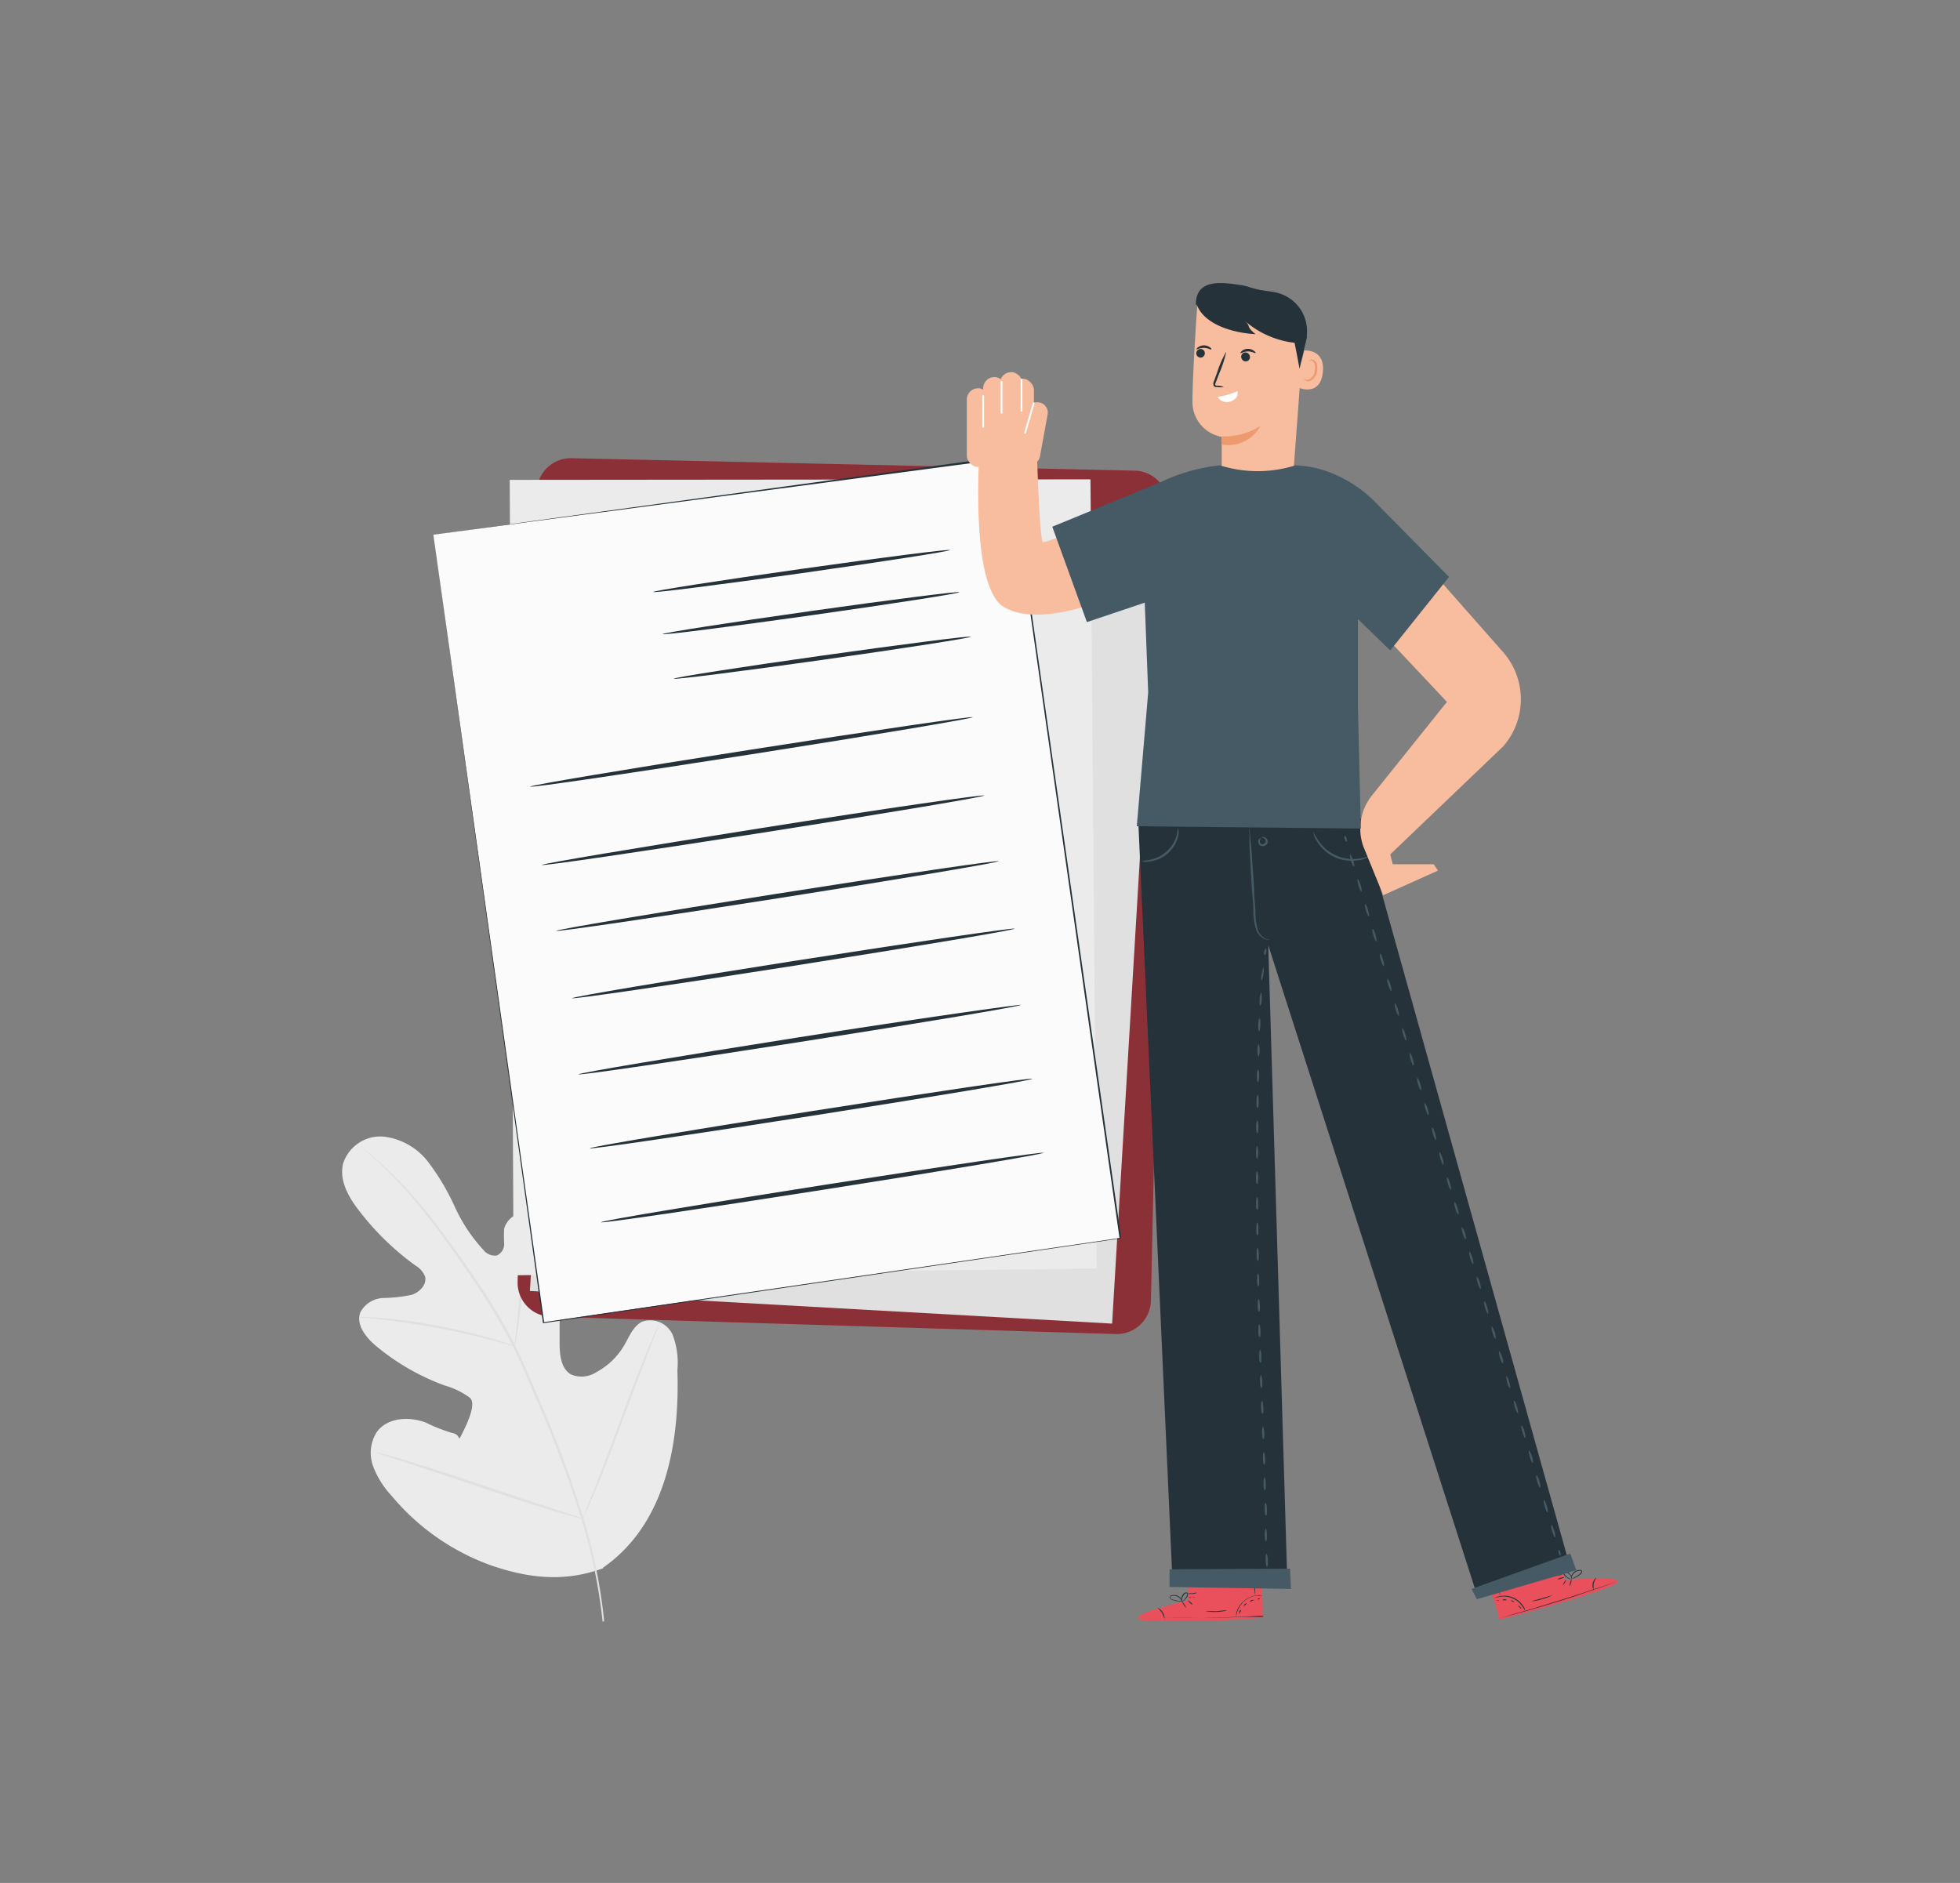 <svg id="Capa_1" data-name="Capa 1" xmlns="http://www.w3.org/2000/svg" viewBox="0 0 187.38 180.03"><rect x="0" y="0" width="187.38" height="180.03" fill="#808080" stroke="none"/><defs><style>.cls-1{fill:#ebebeb;}.cls-2{fill:#e0e0e0;}.cls-3{fill:#e9505b;}.cls-4{opacity:0.4;}.cls-5{fill:#fbfbfb;}.cls-6{fill:#263239;}.cls-7{fill:#455a64;}.cls-8{fill:#f8bc9e;}.cls-9{fill:#fff;}.cls-10{fill:#ec9a6e;}.cls-11{fill:none;stroke:#fff;stroke-miterlimit:10;stroke-width:0.17px;}</style></defs><title>datos personales_imagenes</title><path class="cls-1" d="M57.66,149.88c6-4.18,7.33-11.92,7.1-18.89a7.49,7.49,0,0,0-.47-3.41,2.36,2.36,0,0,0-2.88-1.22c-.86.4-1.24,1.41-1.72,2.24A6.83,6.83,0,0,1,57,131.2a2.59,2.59,0,0,1-2.39.22c-1-.55-1.12-1.94-1.11-3.1,0-2.15,0-4.31,0-6.46a10.72,10.72,0,0,0-.35-3.44A3.59,3.59,0,0,0,50.9,116a2.19,2.19,0,0,0-2.7,1.46,11.5,11.5,0,0,0,0,1.44,1.19,1.19,0,0,1-.71,1.14,1.39,1.39,0,0,1-1.27-.53,15.52,15.52,0,0,1-2.76-4.17,22,22,0,0,0-2.57-4.3,6.28,6.28,0,0,0-4.24-2.37,3.74,3.74,0,0,0-3.84,2.55c-.42,1.63.53,3.29,1.57,4.6A25.87,25.87,0,0,0,39.72,121a2.19,2.19,0,0,1,.9,1c.25.77-.48,1.54-1.24,1.79a13.46,13.46,0,0,1-2.7.31,2.59,2.59,0,0,0-2.22,1.35c-.47,1.19.52,2.42,1.49,3.24a22.26,22.26,0,0,0,6.54,3.77,7.52,7.52,0,0,1,2.43,1.18c.69.6-.38,2.72-.79,3.53s0,0-.89-.16a16,16,0,0,1-2.54-1c-1.59-.6-3.64-.49-4.66.88a3.69,3.69,0,0,0-.39,3.24,8.44,8.44,0,0,0,1.76,2.85,22.07,22.07,0,0,0,9.49,6.67c3.69,1.28,7.1,1.63,10.76.29"/><path class="cls-2" d="M57.76,155a51.67,51.67,0,0,0-1.89-9.53,103.85,103.85,0,0,0-4.12-11.15l-1.22-2.87c-.41-.94-.81-1.87-1.26-2.76a49.71,49.71,0,0,0-2.88-5c-1-1.53-2-3-2.92-4.26s-1.85-2.53-2.72-3.6a39.83,39.83,0,0,0-4.48-4.73c-.57-.52-1-.9-1.34-1.16l-.35-.29c-.08-.07-.13-.1-.13-.09l.11.11.35.3c.3.27.75.66,1.31,1.19A42.21,42.21,0,0,1,40.63,116c.86,1.07,1.76,2.28,2.69,3.6s1.93,2.74,2.91,4.27a52.51,52.51,0,0,1,2.85,4.94c.45.89.85,1.81,1.25,2.76s.81,1.89,1.23,2.86a106.62,106.62,0,0,1,4.12,11.13,51.53,51.53,0,0,1,1.93,9.49"/><path class="cls-2" d="M49.21,128.72a3,3,0,0,0,.11-.49c.06-.32.13-.79.22-1.36.16-1.15.33-2.75.51-4.51s.38-3.36.56-4.5c.09-.58.17-1,.22-1.36a2.61,2.61,0,0,0,.07-.5,1.88,1.88,0,0,0-.15.48c-.08.32-.18.78-.29,1.35-.22,1.14-.44,2.74-.62,4.5s-.33,3.32-.45,4.52l-.15,1.36A2.18,2.18,0,0,0,49.21,128.72Z"/><path class="cls-2" d="M34.34,125.94a2.66,2.66,0,0,0,.6.07c.38,0,.93.08,1.61.16,1.36.15,3.23.42,5.29.8s3.9.83,5.22,1.18c.67.17,1.2.32,1.57.43a4.11,4.11,0,0,0,.58.14,3.92,3.92,0,0,0-.56-.22c-.36-.13-.89-.31-1.55-.5-1.32-.39-3.16-.84-5.22-1.24s-4-.63-5.32-.74c-.68-.06-1.24-.08-1.62-.09A3.54,3.54,0,0,0,34.34,125.94Z"/><path class="cls-2" d="M55.68,145.24a.6.6,0,0,0,.11-.18l.25-.54c.22-.47.52-1.15.88-2,.71-1.71,1.63-4.09,2.61-6.74s1.87-5,2.55-6.74c.33-.84.6-1.52.81-2l.22-.56c0-.13.07-.19.06-.2a.76.76,0,0,0-.1.18l-.26.54c-.22.47-.52,1.16-.87,2-.72,1.7-1.64,4.08-2.61,6.73s-1.87,5-2.55,6.75c-.34.83-.61,1.52-.82,2-.08.22-.15.4-.21.55S55.68,145.24,55.68,145.24Z"/><path class="cls-2" d="M35.93,138.87a.6.6,0,0,0,.2.08l.57.2,2.11.68c1.79.58,4.25,1.41,7,2.33s5.19,1.72,7,2.27l2.14.62.59.15.2,0s-.06,0-.19-.08l-.58-.19-2.11-.69c-1.79-.58-4.24-1.41-7-2.33s-5.18-1.72-7-2.26c-.9-.28-1.63-.49-2.14-.62l-.58-.16Z"/><path class="cls-3" d="M51.32,47c-.39,13.12-1.53,62.4-1.83,75.55a3.25,3.25,0,0,0,3.17,3.34l54,1.66a3.27,3.27,0,0,0,3.37-3.2l.84-38.1,4.58-.07a2.08,2.08,0,0,0,2-2.06l.35-30.69a2.08,2.08,0,0,0-2-2.11l-4.13-.06,0-3A3.26,3.26,0,0,0,108.52,45L54.64,43.81A3.25,3.25,0,0,0,51.32,47Z"/><path class="cls-4" d="M51.32,47c-.39,13.12-1.53,62.4-1.83,75.55a3.25,3.25,0,0,0,3.17,3.34l54,1.66a3.27,3.27,0,0,0,3.37-3.2l.84-38.1,4.58-.07a2.08,2.08,0,0,0,2-2.06l.35-30.69a2.08,2.08,0,0,0-2-2.11l-4.13-.06,0-3A3.26,3.26,0,0,0,108.52,45L54.64,43.81A3.25,3.25,0,0,0,51.32,47Z"/><polygon class="cls-2" points="55.42 47.53 50.66 123.43 106.32 126.55 110.81 51.22 55.42 47.53"/><polygon class="cls-1" points="48.73 45.88 49.1 121.93 104.85 121.28 104.25 45.83 48.73 45.88"/><polygon class="cls-5" points="41.43 51.12 51.95 126.43 107.12 118.35 96.44 43.65 41.43 51.12"/><path class="cls-6" d="M41.43,51.12l55-7.54h.06v.06c3,21,6.7,46.81,10.69,74.7v.07h-.07l-.4.06L52,126.5H51.9v-.07C45.7,81.88,41.52,51.72,41.43,51.12c.09.59,4.33,30.75,10.59,75.3l-.08,0,54.76-8,.41-.06-.07.09c-4-27.89-7.66-53.72-10.66-74.71l.07.06Z"/><path class="cls-6" d="M93,68.57c0,.12-9.44,1.71-21.12,3.54s-21.17,3.23-21.19,3.1,9.43-1.71,21.12-3.54S93,68.45,93,68.57Z"/><path class="cls-6" d="M97,88.79c0,.13-9.44,1.71-21.12,3.55s-21.17,3.22-21.19,3.1,9.43-1.72,21.12-3.55S97,88.67,97,88.79Z"/><path class="cls-6" d="M95.47,82.34c0,.13-9.44,1.71-21.12,3.55S53.18,89.11,53.16,89s9.44-1.71,21.12-3.55S95.45,82.22,95.47,82.34Z"/><path class="cls-6" d="M94.11,76.06c0,.12-9.44,1.71-21.12,3.54S51.82,82.82,51.8,82.7,61.23,81,72.92,79.15,94.09,75.93,94.11,76.06Z"/><path class="cls-6" d="M97.61,96.08c0,.12-9.44,1.71-21.12,3.54s-21.17,3.22-21.19,3.1,9.43-1.71,21.12-3.55S97.59,96,97.61,96.08Z"/><path class="cls-6" d="M90.83,52.59c0,.11-6.35,1.1-14.18,2.21s-14.2,1.91-14.21,1.8,6.35-1.1,14.19-2.21S90.83,52.48,90.83,52.59Z"/><path class="cls-6" d="M91.73,56.62c0,.11-6.35,1.1-14.19,2.21s-14.19,1.91-14.2,1.8,6.35-1.1,14.19-2.21S91.72,56.51,91.73,56.62Z"/><path class="cls-6" d="M92.81,60.88c0,.11-6.35,1.1-14.18,2.21S64.43,65,64.42,64.89s6.35-1.11,14.19-2.21S92.81,60.76,92.81,60.88Z"/><path class="cls-6" d="M98.69,103.15c0,.12-9.44,1.71-21.12,3.54s-21.17,3.22-21.19,3.1,9.44-1.71,21.12-3.54S98.67,103,98.69,103.15Z"/><path class="cls-6" d="M99.77,110.22c0,.12-9.43,1.71-21.12,3.54s-21.17,3.23-21.19,3.1,9.44-1.71,21.12-3.54S99.75,110.1,99.77,110.22Z"/><path class="cls-3" d="M113.61,153l0-3.76,7-.09.09,5.51-.43,0c-2,.14-9.9.54-11.2.16C107.63,154.42,113.61,153,113.61,153Z"/><path class="cls-3" d="M118.17,154.63a2.42,2.42,0,0,1,.88-1.52,2.38,2.38,0,0,1,1.64-.53l0,2Z"/><path class="cls-3" d="M110.69,153.79s-2.09.63-1.83,1,8.32.24,11.86-.12v-.16l-9.39.2S111.1,153.8,110.69,153.79Z"/><path class="cls-6" d="M120.82,154.49h-.12l-.35,0-1.28.07c-1.08.05-2.57.1-4.23.13s-3.15,0-4.23,0l-1.28,0-.35,0h1.63c1.08,0,2.58,0,4.23,0s3.15-.06,4.23-.1l1.28,0h.35Q120.82,154.47,120.82,154.49Z"/><path class="cls-6" d="M111.33,154.8a3.36,3.36,0,0,0-.25-.61,2.87,2.87,0,0,0-.44-.48,1,1,0,0,1,.51.44A1,1,0,0,1,111.33,154.8Z"/><path class="cls-6" d="M113.39,153.72s-.12-.11-.22-.27-.18-.3-.16-.31.12.11.23.27S113.41,153.71,113.39,153.72Z"/><path class="cls-6" d="M114,153.41s-.13,0-.25-.16-.21-.21-.19-.23.12.06.25.16S114,153.39,114,153.41Z"/><path class="cls-6" d="M114.31,152.74s-.16,0-.36,0a.82.82,0,0,1-.37,0,.79.79,0,0,1,.36,0A.82.82,0,0,1,114.31,152.74Z"/><path class="cls-6" d="M114.43,152.27a.79.79,0,0,1-.41.13c-.24,0-.43,0-.42-.06a3,3,0,0,1,.41,0A2.64,2.64,0,0,1,114.43,152.27Z"/><path class="cls-6" d="M113.15,153.11a1.41,1.41,0,0,1-.46,0,2,2,0,0,1-.48-.1,1.24,1.24,0,0,1-.28-.11.27.27,0,0,1-.11-.14.16.16,0,0,1,.07-.18.83.83,0,0,1,1,.23.76.76,0,0,1,.15.3c0,.08,0,.12,0,.12a1.31,1.31,0,0,0-.21-.38.85.85,0,0,0-.39-.25.72.72,0,0,0-.54.05c-.07,0,0,.13,0,.18a1.12,1.12,0,0,0,.25.11,4.33,4.33,0,0,0,.47.11C113,153.1,113.15,153.09,113.15,153.11Z"/><path class="cls-6" d="M113,153.13s-.07-.11-.06-.31a.78.78,0,0,1,.12-.33.44.44,0,0,1,.38-.24.18.18,0,0,1,.14.21.52.52,0,0,1-.07.2,1.36,1.36,0,0,1-.22.28.61.61,0,0,1-.25.18s.09-.08.21-.22a2.26,2.26,0,0,0,.19-.28c.06-.09.1-.27,0-.29s-.22.11-.29.2a.85.85,0,0,0-.13.3A1.2,1.2,0,0,0,113,153.13Z"/><path class="cls-6" d="M120.65,152.56s-.2,0-.52,0a2.2,2.2,0,0,0-1.13.48,2.31,2.31,0,0,0-.69,1,3.24,3.24,0,0,0-.13.51s0-.06,0-.15a1.34,1.34,0,0,1,.07-.38A2.22,2.22,0,0,1,119,153a2.13,2.13,0,0,1,1.18-.47,1.58,1.58,0,0,1,.38,0A.45.45,0,0,1,120.65,152.56Z"/><path class="cls-6" d="M119.89,149.64s0,.64.08,1.44a12.78,12.78,0,0,1,0,1.45,12.94,12.94,0,0,1-.08-1.44A10.48,10.48,0,0,1,119.89,149.64Z"/><path class="cls-6" d="M117.27,154a5.64,5.64,0,0,1-2.06.05,9.44,9.44,0,0,1,1,0C116.81,154,117.27,153.93,117.27,154Z"/><path class="cls-6" d="M118.65,153.93s0,.1-.08.2-.07.21-.09.2,0-.11,0-.23S118.64,153.91,118.65,153.93Z"/><path class="cls-6" d="M119.17,153.28s0,.09-.1.16-.15.12-.16.11,0-.09.09-.17S119.15,153.26,119.17,153.28Z"/><path class="cls-6" d="M119.91,153s-.1,0-.2.06-.18.1-.2.08,0-.11.17-.16S119.91,153,119.91,153Z"/><path class="cls-6" d="M120.44,152.82s0,.06-.09.09-.12,0-.12,0,0-.06.08-.08S120.43,152.8,120.44,152.82Z"/><path class="cls-3" d="M149.63,151.05l-1.14-3.59-6.73,2.11,1.62,5.26.43-.1c1.89-.48,9.57-2.57,10.69-3.33S149.63,151.05,149.63,151.05Z"/><path class="cls-3" d="M145.8,154a2.43,2.43,0,0,0-3-1.17l.59,1.88Z"/><path class="cls-3" d="M152.65,150.9s2.19-.05,2,.36-7.83,2.81-11.31,3.57l0-.15,9-2.72S152.27,151,152.65,150.9Z"/><path class="cls-6" d="M143.24,154.71l.12,0,.34-.08,1.24-.33c1-.28,2.48-.7,4.06-1.19s3-1,4-1.33l1.21-.43.33-.12.11,0-.12,0-.33.11-1.22.41c-1,.34-2.44.81-4,1.3s-3,.91-4.05,1.21l-1.23.36-.34.1Z"/><path class="cls-6" d="M152.36,152.06a3.72,3.72,0,0,1,0-.66,2.33,2.33,0,0,1,.27-.59.94.94,0,0,0-.36.57A1,1,0,0,0,152.36,152.06Z"/><path class="cls-6" d="M150.06,151.67s.08-.14.13-.32a.81.81,0,0,0,.05-.35.86.86,0,0,0-.13.33A.77.77,0,0,0,150.06,151.67Z"/><path class="cls-6" d="M149.43,151.56s.1-.1.18-.24.14-.26.12-.27-.11.09-.19.23S149.41,151.54,149.43,151.56Z"/><path class="cls-6" d="M148.88,151a.93.93,0,0,0,.37-.07,1,1,0,0,0,.34-.14s-.17,0-.37.06A1,1,0,0,0,148.88,151Z"/><path class="cls-6" d="M148.63,150.62a.76.76,0,0,0,.42,0,.68.68,0,0,0,.39-.18,1.93,1.93,0,0,0-.41.1C148.81,150.58,148.63,150.59,148.63,150.62Z"/><path class="cls-6" d="M150.11,151a1.33,1.33,0,0,0,.43-.13,2.92,2.92,0,0,0,.43-.25,1.21,1.21,0,0,0,.23-.19.29.29,0,0,0,.06-.17.17.17,0,0,0-.12-.15.84.84,0,0,0-.91.54.88.88,0,0,0,0,.33q0,.12,0,.12a1,1,0,0,1,.08-.43.79.79,0,0,1,.29-.35.68.68,0,0,1,.53-.13c.08,0,.08.12,0,.19a1.81,1.81,0,0,1-.21.18,2.83,2.83,0,0,1-.41.25C150.27,151,150.1,151,150.11,151Z"/><path class="cls-6" d="M150.22,151a.41.41,0,0,0,0-.31.64.64,0,0,0-.22-.28.41.41,0,0,0-.42-.11.19.19,0,0,0-.08.24.61.61,0,0,0,.14.17,1.88,1.88,0,0,0,.28.2.67.67,0,0,0,.31.1,2.77,2.77,0,0,0-.28-.15,1.5,1.5,0,0,1-.26-.21c-.09-.07-.18-.22-.08-.28a.43.43,0,0,1,.35.1.93.93,0,0,1,.21.24A1.49,1.49,0,0,1,150.22,151Z"/><path class="cls-6" d="M142.8,152.82s.19-.07.5-.13a2.16,2.16,0,0,1,2.2.85,4.59,4.59,0,0,1,.28.44s0,0,0-.14a1.55,1.55,0,0,0-.19-.34,2.22,2.22,0,0,0-1-.79,2.19,2.19,0,0,0-1.27-.08,2.3,2.3,0,0,0-.37.12Z"/><path class="cls-6" d="M142.62,149.81s.15.63.38,1.4a11.45,11.45,0,0,0,.45,1.37,12.83,12.83,0,0,0-.37-1.4A11.69,11.69,0,0,0,142.62,149.81Z"/><path class="cls-6" d="M146.45,153.1a4.57,4.57,0,0,0,1-.21,4.14,4.14,0,0,0,1-.39s-.44.14-1,.3S146.44,153.07,146.45,153.1Z"/><path class="cls-6" d="M145.13,153.51s.06.08.14.16.13.17.15.16,0-.11-.09-.21S145.14,153.48,145.13,153.51Z"/><path class="cls-6" d="M144.44,153s.05.08.14.13.18.07.19.05-.06-.08-.15-.13S144.45,153,144.44,153Z"/><path class="cls-6" d="M143.64,153s.1,0,.21,0,.19,0,.21,0-.07-.09-.21-.1S143.62,153,143.64,153Z"/><path class="cls-6" d="M143.09,153s0,0,.11.05.11,0,.12,0,0,0-.12-.05S143.09,153,143.09,153Z"/><polyline class="cls-6" points="108.81 78.25 112.1 151.37 123.08 151.6 121.25 90.38 141.15 152.33 150.12 149.88 130.1 78.25"/><polygon class="cls-7" points="140.68 151.92 141.19 152.9 150.7 150.13 150.12 148.53 140.68 151.92"/><path class="cls-7" d="M149,148.17c.06,0,.15.1.19.26s0,.31,0,.33-.14-.1-.19-.27S149,148.19,149,148.17Z"/><path class="cls-7" d="M148.31,145.79c.06,0,.18.24.28.57s.13.6.08.62-.18-.23-.28-.56S148.26,145.81,148.31,145.79Z"/><path class="cls-7" d="M147.6,143.42c.06,0,.18.23.28.56s.13.61.08.63-.19-.24-.28-.57S147.54,143.44,147.6,143.42Z"/><path class="cls-7" d="M146.89,141.05c.05,0,.18.23.28.56s.13.61.07.62-.18-.23-.28-.56S146.83,141.06,146.89,141.05Z"/><path class="cls-7" d="M146.18,138.67s.18.24.28.56.13.61.07.63-.18-.24-.28-.56S146.12,138.69,146.18,138.67Z"/><path class="cls-7" d="M145.46,136.3c.06,0,.19.23.28.56s.14.61.08.62-.18-.23-.28-.56S145.41,136.31,145.46,136.3Z"/><path class="cls-7" d="M144.75,133.92c.06,0,.18.24.28.57s.13.6.08.62-.18-.24-.28-.56S144.7,133.94,144.75,133.92Z"/><path class="cls-7" d="M144,131.55c.06,0,.18.23.28.56s.13.61.08.62-.19-.23-.28-.56S144,131.56,144,131.55Z"/><path class="cls-7" d="M143.33,129.17s.18.24.28.57.13.6.07.62-.18-.23-.28-.56S143.27,129.19,143.33,129.17Z"/><path class="cls-7" d="M142.62,126.8s.18.23.28.56.13.61.07.63-.18-.24-.28-.57S142.56,126.82,142.62,126.8Z"/><path class="cls-7" d="M141.9,124.42c.06,0,.19.24.28.57s.14.6.08.62-.18-.23-.28-.56S141.85,124.44,141.9,124.42Z"/><path class="cls-7" d="M141.19,122.05c.06,0,.18.24.28.56s.13.61.08.63-.18-.24-.28-.57S141.14,122.07,141.19,122.05Z"/><path class="cls-7" d="M140.48,119.68c.06,0,.18.23.28.56s.13.61.08.62-.19-.23-.28-.56S140.42,119.69,140.48,119.68Z"/><path class="cls-7" d="M139.77,117.3s.18.24.28.56.13.61.07.63-.18-.24-.28-.56S139.71,117.32,139.77,117.3Z"/><path class="cls-7" d="M139.06,114.93c.05,0,.18.23.28.56s.13.61.07.62-.18-.23-.28-.56S139,114.94,139.06,114.93Z"/><path class="cls-7" d="M138.34,112.55c.06,0,.19.24.28.57s.14.6.08.62-.18-.24-.28-.56S138.29,112.57,138.34,112.55Z"/><path class="cls-7" d="M137.63,110.18c.06,0,.18.23.28.56s.13.61.08.63-.18-.24-.28-.57S137.58,110.2,137.63,110.18Z"/><path class="cls-7" d="M136.92,107.8c.06,0,.18.24.28.57s.13.6.08.62-.19-.23-.28-.56S136.86,107.82,136.92,107.8Z"/><path class="cls-7" d="M136.21,105.43s.18.23.28.56.13.61.07.63-.18-.24-.28-.57S136.15,105.45,136.21,105.43Z"/><path class="cls-7" d="M135.5,103.06c.05,0,.18.23.28.56s.13.61.07.62-.18-.23-.28-.56S135.44,103.07,135.5,103.06Z"/><path class="cls-7" d="M134.78,100.68c.06,0,.19.24.28.56s.14.61.08.63-.18-.24-.28-.56S134.73,100.7,134.78,100.68Z"/><path class="cls-7" d="M134.07,98.31c.06,0,.18.23.28.56s.13.61.08.62-.18-.23-.28-.56S134,98.32,134.07,98.31Z"/><path class="cls-7" d="M133.36,95.93c.06,0,.18.24.28.57s.13.6.08.62-.19-.24-.28-.56S133.3,96,133.36,95.93Z"/><path class="cls-7" d="M132.65,93.56s.18.23.28.56.13.61.07.62-.18-.23-.28-.56S132.59,93.57,132.65,93.56Z"/><path class="cls-7" d="M131.94,91.18c.05,0,.18.24.28.57s.13.6.07.62-.18-.23-.28-.56S131.88,91.2,131.94,91.18Z"/><path class="cls-7" d="M131.22,88.81c.06,0,.19.23.28.56s.14.61.08.63-.18-.24-.28-.57S131.17,88.83,131.22,88.81Z"/><path class="cls-7" d="M130.51,86.43c.06,0,.18.24.28.57s.13.6.08.62-.18-.23-.28-.56S130.46,86.45,130.51,86.43Z"/><path class="cls-7" d="M129.8,84.06c.06,0,.18.24.28.56s.13.61.08.63-.19-.24-.28-.57S129.74,84.08,129.8,84.06Z"/><path class="cls-7" d="M129.09,81.69s.18.23.28.56.13.61.07.62-.18-.23-.28-.56S129,81.7,129.09,81.69Z"/><path class="cls-7" d="M128.56,79.91c.05,0,.14.1.19.26s0,.31,0,.33-.14-.1-.19-.26S128.5,79.93,128.56,79.91Z"/><path class="cls-7" d="M121.19,151s.11.14.12.31,0,.3-.09.31-.12-.13-.13-.3S121.13,151,121.19,151Z"/><path class="cls-7" d="M121.08,148.57c.06,0,.12.27.13.6s0,.61-.08.62-.12-.27-.13-.61S121,148.57,121.08,148.57Z"/><path class="cls-7" d="M121,146.13c.06,0,.11.27.12.61s0,.61-.09.61-.11-.27-.12-.61S121,146.13,121,146.13Z"/><path class="cls-7" d="M121,143.69c.06,0,.11.27.12.61s0,.61-.09.61-.12-.27-.12-.6S120.89,143.7,121,143.69Z"/><path class="cls-7" d="M120.89,141.26c.06,0,.11.27.12.6s0,.61-.09.62-.11-.27-.12-.61S120.83,141.26,120.89,141.26Z"/><path class="cls-7" d="M120.83,138.82s.11.27.12.6,0,.62-.09.62-.11-.27-.12-.61S120.77,138.82,120.83,138.82Z"/><path class="cls-7" d="M120.75,136.38s.11.27.12.6,0,.62-.08.62-.12-.27-.13-.61S120.69,136.38,120.75,136.38Z"/><path class="cls-7" d="M120.64,133.94c.06,0,.12.27.14.61s0,.61-.09.61-.11-.27-.13-.6S120.58,134,120.64,133.94Z"/><path class="cls-7" d="M120.55,131.51c.06,0,.11.27.13.6s0,.61-.09.61-.11-.26-.13-.6S120.49,131.51,120.55,131.51Z"/><path class="cls-7" d="M120.46,129.07c.06,0,.12.27.13.61s0,.61-.09.61-.11-.27-.12-.61S120.4,129.07,120.46,129.07Z"/><path class="cls-7" d="M120.39,126.63c.06,0,.11.27.12.61s0,.61-.09.61-.11-.27-.12-.61S120.33,126.63,120.39,126.63Z"/><path class="cls-7" d="M120.32,124.19c.06,0,.12.27.13.61s0,.61-.09.61-.12-.27-.13-.6S120.27,124.2,120.32,124.19Z"/><path class="cls-7" d="M120.27,121.76c.06,0,.11.27.12.6s0,.61-.09.61-.12-.27-.12-.6S120.21,121.76,120.27,121.76Z"/><path class="cls-7" d="M120.23,119.32c.06,0,.11.27.12.61s0,.61-.1.61-.11-.27-.12-.61S120.17,119.32,120.23,119.32Z"/><path class="cls-7" d="M120.2,116.88c.06,0,.11.27.11.61s0,.61-.1.61-.1-.27-.11-.61S120.14,116.88,120.2,116.88Z"/><path class="cls-7" d="M120.18,114.44c.06,0,.11.27.11.61s0,.61-.1.61-.11-.27-.11-.61S120.13,114.44,120.18,114.44Z"/><path class="cls-7" d="M120.18,112c.06,0,.11.28.11.61s-.05.61-.11.61-.11-.27-.11-.61S120.12,112,120.18,112Z"/><path class="cls-7" d="M120.19,109.57s.1.27.1.61-.05.61-.11.61-.1-.28-.1-.61S120.13,109.57,120.19,109.57Z"/><path class="cls-7" d="M120.21,107.13c.05,0,.1.27.1.61s-.06.61-.12.61-.1-.28-.1-.61S120.15,107.13,120.21,107.13Z"/><path class="cls-7" d="M120.24,104.69c.06,0,.1.27.09.61s0,.61-.11.61-.1-.28-.1-.61S120.18,104.69,120.24,104.69Z"/><path class="cls-7" d="M120.28,102.25c.06,0,.1.28.1.61s-.06.61-.12.61-.1-.27-.1-.61S120.22,102.25,120.28,102.25Z"/><path class="cls-7" d="M120.34,99.81s.1.28.09.62-.07.6-.12.6-.1-.27-.1-.61S120.28,99.81,120.34,99.81Z"/><path class="cls-7" d="M120.42,97.37c.06,0,.1.28.08.62s-.07.61-.13.6-.09-.27-.08-.61S120.36,97.37,120.42,97.37Z"/><path class="cls-7" d="M120.56,94.94c.06,0,.09.28.07.61s-.09.61-.15.61-.09-.28-.06-.62S120.5,94.94,120.56,94.94Z"/><path class="cls-7" d="M120.79,92.51s.07.28,0,.62-.11.6-.17.59-.08-.28,0-.61S120.73,92.5,120.79,92.51Z"/><path class="cls-7" d="M121,90.7c.06,0,.09.15.06.32s-.09.29-.14.29-.09-.15-.07-.32S121,90.69,121,90.7Z"/><polygon class="cls-7" points="111.81 151.73 123.42 151.92 123.33 149.98 111.81 150.04 111.81 151.73"/><path class="cls-7" d="M119.43,79.18a2.81,2.81,0,0,1,.07.44c0,.29.06.71.11,1.23.08,1,.18,2.46.28,4,0,.79.09,1.54.13,2.23a6.87,6.87,0,0,0,.21,1.77,1.52,1.52,0,0,0,.74.89,2.83,2.83,0,0,0,.42.12l-.12,0a1.08,1.08,0,0,1-.33-.07,1.51,1.51,0,0,1-.85-.9,6.17,6.17,0,0,1-.27-1.82c0-.69-.09-1.44-.15-2.23-.09-1.58-.17-3-.22-4,0-.52,0-.94,0-1.23A1.59,1.59,0,0,1,119.43,79.18Z"/><path class="cls-7" d="M120.55,80.15s-.09.1-.1.27a.34.34,0,0,0,.09.25.27.27,0,0,0,.28,0,.27.27,0,0,0,.18-.23.36.36,0,0,0-.11-.24c-.13-.12-.26-.09-.27-.12s.14-.13.36,0a.5.5,0,0,1,.22.35.47.47,0,0,1-.81.33.5.5,0,0,1-.09-.41C120.37,80.15,120.55,80.12,120.55,80.15Z"/><path class="cls-7" d="M130.88,81.88a2,2,0,0,1-.91.35,4,4,0,0,1-2.34-.26,4,4,0,0,1-1.75-1.57,2.13,2.13,0,0,1-.35-.91s.15.34.48.83A4,4,0,0,0,130,82.08C130.53,82,130.87,81.85,130.88,81.88Z"/><path class="cls-7" d="M112.63,79.18a1.57,1.57,0,0,1,0,.79,3.24,3.24,0,0,1-1,1.64,3.14,3.14,0,0,1-1.76.76,1.45,1.45,0,0,1-.79-.07s.3,0,.77-.08a3.39,3.39,0,0,0,1.63-.77,3.3,3.3,0,0,0,1-1.52C112.58,79.48,112.59,79.17,112.63,79.18Z"/><path class="cls-8" d="M111,47.38S100.06,52,99.71,51.83s-.59-9-.59-9H93.66s-1,13.07,2.25,15.16c4.48,2.86,15.33-3.1,15.33-3.1Z"/><path class="cls-8" d="M123.58,46.17l-6.78-.54c0-.8,0-3.86,0-3.86A3.39,3.39,0,0,1,114,38.51c0-2.81.46-9.29.46-9.29h0a9.79,9.79,0,0,1,9.84,1.24l.42.32Z"/><path class="cls-6" d="M115.06,34.07a.41.41,0,1,0-.57,0A.4.4,0,0,0,115.06,34.07Z"/><path class="cls-6" d="M114.38,33.42s.32-.16.71-.16.67.2.71.15,0-.11-.14-.21a1,1,0,0,0-.57-.18,1,1,0,0,0-.57.2C114.4,33.31,114.36,33.4,114.38,33.42Z"/><path class="cls-6" d="M118.85,33.76a.41.41,0,0,0-.13.56.41.41,0,1,0,.7-.42A.41.41,0,0,0,118.85,33.76Z"/><path class="cls-6" d="M118.6,33.76c0,.05.32-.16.71-.16s.67.2.71.15,0-.11-.15-.21a.94.94,0,0,0-1.13,0C118.62,33.65,118.58,33.74,118.6,33.76Z"/><path class="cls-6" d="M117,37a1.87,1.87,0,0,0-.63-.13c-.1,0-.18,0-.19-.09a.7.7,0,0,1,.08-.29l.3-.79a10.49,10.49,0,0,0,.67-2.08,10.27,10.27,0,0,0-.87,2l-.29.79a.67.67,0,0,0-.06.43.28.28,0,0,0,.18.16.52.52,0,0,0,.17,0A1.76,1.76,0,0,0,117,37Z"/><path class="cls-9" d="M118.3,37.4a7.32,7.32,0,0,1-1.9.55,1.06,1.06,0,0,0,1.26.43C118.51,38.07,118.3,37.4,118.3,37.4Z"/><path class="cls-10" d="M116.81,41.73a6.54,6.54,0,0,0,3.68-1,3.47,3.47,0,0,1-3.69,1.77Z"/><path class="cls-8" d="M124.69,33.51c.06,0,2.1-.16,1.76,2.22s-2.63,1.25-2.62,1.18S124.69,33.51,124.69,33.51Z"/><path class="cls-10" d="M124.67,36.18s0,0,.11.07a.4.4,0,0,0,.31.06,1,1,0,0,0,.6-.86,1.38,1.38,0,0,0,0-.61.48.48,0,0,0-.27-.36.21.21,0,0,0-.26.08c0,.06,0,.11,0,.11s0,0,0-.14a.29.29,0,0,1,.12-.13.32.32,0,0,1,.24,0,.6.6,0,0,1,.38.43,1.53,1.53,0,0,1,0,.68,1.1,1.1,0,0,1-.75.94.46.46,0,0,1-.37-.11A.2.2,0,0,1,124.67,36.18Z"/><path class="cls-6" d="M114.42,29.14c.73,1.93,3.54,2.7,5.61,2.81-1-.84-.37-.66-1-1.25a8.75,8.75,0,0,0,5.74,2.13,3.78,3.78,0,0,0-2.5-4.79c-.63-.19-1.31-.21-2-.36s-1.07-.34-1.63-.42c-1.66-.25-4.35-.7-4.31,1.88"/><path class="cls-6" d="M123.54,31.78c.11.27.7,3.47.7,3.47l.72-3.08Z"/><path class="cls-8" d="M143.71,71.36a6.84,6.84,0,0,0,0-9L132.74,49.92l-2.93,8.19c.2.13,8.52,9,8.52,9l-7.15,8.92a5.09,5.09,0,0,0-.85,4.88l1.91,4.68,5.23-2.35-.4-.61h-3.92l-.24-.94h0Z"/><path class="cls-7" d="M138.53,55.16l-6.91-7h0a12.29,12.29,0,0,0-4.77-3.1,10.25,10.25,0,0,0-3-.57h0a12,12,0,0,1-7.23,0,17.34,17.34,0,0,0-5.7,1.63h0L100.6,50.36l3.31,9.12,5.53-1.86.33,8.58L108.68,79l21.42.22-.28-11.64V59.19l3.09,3Z"/><rect class="cls-8" x="92.43" y="37.12" width="2.17" height="7.53" rx="1.08" ry="1.08"/><rect class="cls-8" x="93.99" y="36.05" width="2.17" height="7.53" rx="1.08" ry="1.08"/><rect class="cls-8" x="95.59" y="35.58" width="2.17" height="7.53" rx="1.08" ry="1.08"/><rect class="cls-8" x="96.68" y="36.21" width="2.17" height="7.53" rx="1.08" ry="1.08"/><rect class="cls-8" x="97.86" y="38.43" width="1.95" height="5.99" rx="0.92" ry="0.92" transform="translate(9.04 -17.06) rotate(10.34)"/><line class="cls-11" x1="93.99" y1="37.8" x2="93.99" y2="40.89"/><line class="cls-11" x1="95.75" y1="36.45" x2="95.75" y2="39.54"/><line class="cls-11" x1="97.66" y1="36.25" x2="97.66" y2="39.34"/><line class="cls-11" x1="98.84" y1="38.49" x2="97.98" y2="41.46"/></svg>